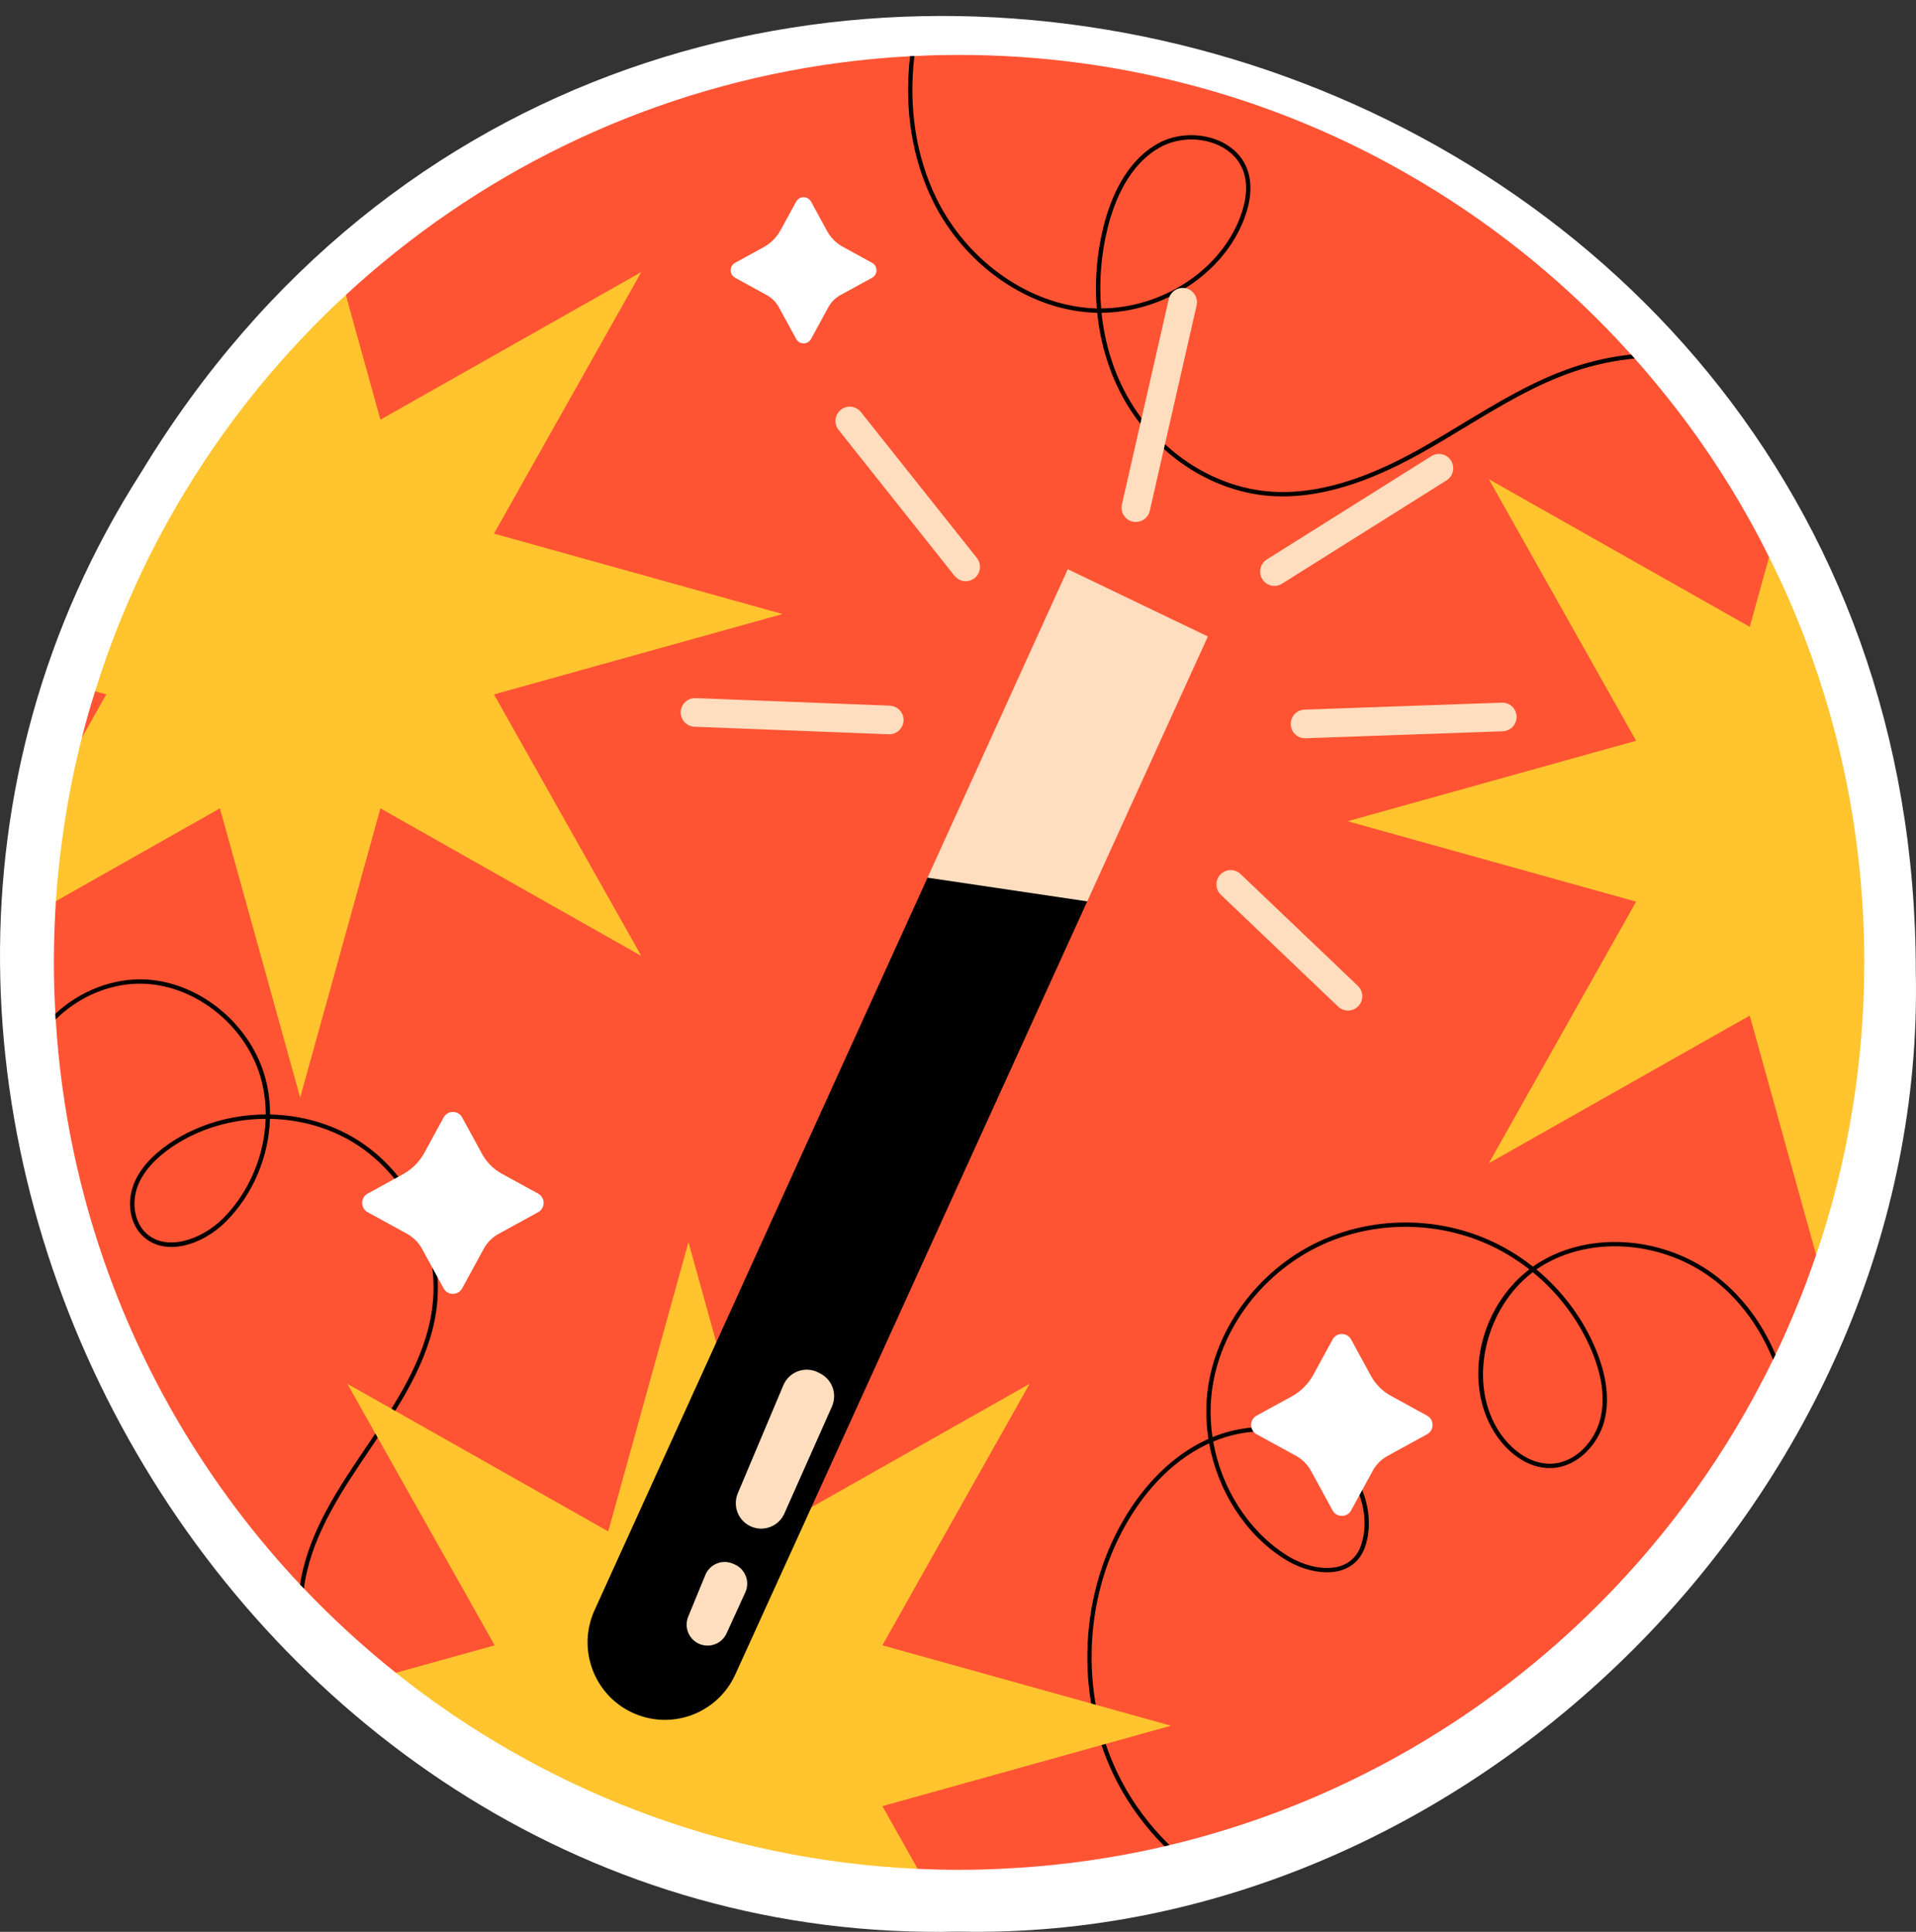 <svg width="120" height="121" viewBox="0 0 120 121" fill="none" xmlns="http://www.w3.org/2000/svg">
<rect x="0" y="0" width="120" height="121" fill="#333333" stroke="none"/>
<path d="M60.035 120.984C14.39 122.056 -15.818 68.172 8.803 29.648C39.966 -21.902 120.001 0.723 119.987 60.881C120.687 93.129 92.162 121.668 60.035 120.984Z" fill="white"/>
<path d="M113.745 78.595C113.354 79.761 112.919 80.916 112.446 82.049C112.055 82.997 111.642 83.928 111.202 84.843C111.153 84.952 111.099 85.061 111.044 85.165C110.686 85.906 110.305 86.641 109.914 87.36V87.365C106.937 92.862 103.079 97.808 98.536 102.019C92.212 107.88 84.556 112.319 76.069 114.814C75.134 115.092 74.195 115.343 73.244 115.566C73.141 115.593 73.037 115.62 72.934 115.642C72.353 115.778 71.766 115.903 71.174 116.023H71.168C68.446 116.562 65.648 116.911 62.8 117.042C61.893 117.091 60.986 117.113 60.068 117.113C59.198 117.113 58.334 117.091 57.476 117.053C57.476 117.053 47.973 110.772 42.561 108.746C36.948 106.637 24.793 104.775 24.793 104.775C22.756 103.146 20.832 101.386 19.034 99.496C18.958 99.415 18.876 99.333 18.795 99.246C13.633 93.75 9.547 87.224 6.884 80.001C5.005 74.919 3.836 69.499 3.489 63.85C3.478 63.73 3.472 63.616 3.467 63.496C3.407 62.428 3.374 61.355 3.374 60.277C3.374 58.986 3.418 57.706 3.499 56.442C3.499 56.442 9.491 50.531 9.66 49.289C9.953 47.083 5.129 46.201 5.129 46.201C5.379 45.221 5.651 44.251 5.955 43.298C5.955 43.298 14.332 37.831 15.495 35.39C16.316 33.674 19.952 33.379 20.941 31.766C23.696 27.229 21.658 18.475 21.658 18.475C29.77 10.974 40.078 5.821 51.505 4.084C53.309 3.811 55.139 3.621 56.998 3.523C57.09 3.517 57.177 3.512 57.27 3.512C58.199 3.463 59.128 3.441 60.068 3.441C62.6 3.441 65.088 3.605 67.533 3.931C69.669 4.209 71.76 4.612 73.814 5.13H73.82C79.237 6.475 84.339 8.61 89.017 11.405C93.924 14.33 98.352 17.98 102.155 22.207C102.232 22.289 102.308 22.37 102.384 22.457C103.09 23.253 103.775 24.07 104.438 24.903C104.834 25.399 105.225 25.905 105.606 26.417C107.573 29.07 109.317 31.903 110.8 34.893C110.8 34.893 110.24 47.051 110.892 48.756C113.321 55.086 111.3 50.581 111.3 57.772C111.3 60.92 115.011 64.409 114.516 67.416C114.011 70.531 113.745 78.595 113.745 78.595Z" fill="#FF5434"/>
<path d="M22.37 71.389C20.745 70.37 18.838 69.847 16.915 69.804C16.915 68.938 16.795 68.077 16.54 67.254C15.54 64.024 12.443 61.545 9.177 61.35C7.091 61.23 4.988 62.08 3.467 63.496C3.472 63.616 3.477 63.73 3.488 63.85C4.961 62.385 7.064 61.497 9.166 61.622C12.318 61.812 15.312 64.209 16.279 67.336C16.523 68.131 16.643 68.965 16.643 69.804C14.491 69.809 12.339 70.43 10.573 71.645C9.471 72.407 8.732 73.257 8.373 74.178C7.922 75.355 8.15 76.656 8.938 77.413C10.324 78.743 12.682 77.991 14.165 76.498C15.86 74.793 16.833 72.429 16.909 70.076C18.783 70.114 20.642 70.626 22.228 71.618C25.662 73.769 27.645 78.073 27.048 82.087C26.586 85.23 24.738 87.965 22.951 90.612C21.207 93.189 19.408 95.852 18.849 98.919C18.827 99.028 18.811 99.137 18.794 99.246C18.876 99.333 18.957 99.415 19.033 99.496C19.055 99.322 19.082 99.142 19.115 98.968C19.663 95.956 21.446 93.319 23.174 90.764C24.978 88.095 26.847 85.334 27.319 82.131C27.928 78.013 25.896 73.595 22.37 71.389ZM13.975 76.308C12.611 77.675 10.373 78.416 9.128 77.217C8.427 76.547 8.221 75.338 8.628 74.275C8.965 73.409 9.672 72.598 10.726 71.868C12.448 70.686 14.546 70.081 16.637 70.076C16.567 72.353 15.621 74.651 13.975 76.308Z" fill="black"/>
<path d="M107.599 80.017C104.345 77.441 99.623 77.054 96.368 79.097C96.243 79.173 96.124 79.249 96.01 79.336C95.108 78.623 94.108 78.023 93.043 77.577C89.946 76.269 86.382 76.231 83.257 77.479C79.302 79.058 76.33 82.697 75.678 86.755C75.504 87.872 75.509 89.016 75.683 90.122C75.613 90.154 75.547 90.187 75.477 90.22C73.456 91.184 71.679 92.927 70.331 95.258C67.489 100.172 67.348 106.599 69.978 111.633C70.75 113.109 71.755 114.46 72.934 115.642C73.037 115.62 73.141 115.593 73.244 115.565C72.032 114.378 71 113.011 70.217 111.507C67.631 106.551 67.767 100.226 70.565 95.394C71.483 93.798 73.102 91.652 75.596 90.465C75.64 90.443 75.683 90.421 75.727 90.4C76.264 93.347 77.954 96.059 80.416 97.628C81.981 98.63 84.187 98.93 85.181 97.508C85.388 97.219 85.534 96.854 85.632 96.391C86.121 94.076 84.795 91.418 82.557 90.198C80.655 89.168 78.161 89.108 75.939 90.013C75.781 88.95 75.776 87.867 75.95 86.799C76.58 82.833 79.487 79.276 83.355 77.729C86.414 76.509 89.908 76.547 92.94 77.827C93.956 78.257 94.912 78.824 95.782 79.505C92.69 81.875 91.625 86.434 93.543 89.631C94.255 90.813 95.597 92.039 97.238 91.946C98.879 91.848 100.112 90.394 100.476 89.01C100.819 87.708 100.639 86.2 99.949 84.527C99.14 82.577 97.846 80.85 96.227 79.51C96.32 79.45 96.417 79.385 96.51 79.325C99.672 77.342 104.264 77.724 107.437 80.229C109.018 81.482 110.251 83.192 111.045 85.165C111.099 85.061 111.153 84.952 111.202 84.843C110.392 82.92 109.159 81.248 107.599 80.017ZM82.426 90.438C84.567 91.603 85.828 94.136 85.366 96.337C85.279 96.756 85.143 97.094 84.958 97.355C84.062 98.635 82.024 98.33 80.562 97.399C78.15 95.857 76.493 93.183 75.982 90.29C78.15 89.386 80.584 89.435 82.426 90.438ZM99.699 84.636C100.368 86.249 100.542 87.698 100.21 88.94C99.873 90.231 98.737 91.582 97.222 91.674C95.706 91.761 94.445 90.601 93.777 89.49C91.951 86.451 93.027 81.94 95.999 79.68C97.607 80.992 98.895 82.703 99.699 84.636Z" fill="black"/>
<path d="M102.155 22.206C100.927 22.337 99.721 22.604 98.547 22.996C96.075 23.829 93.804 25.202 91.603 26.536C90.837 26.999 90.044 27.479 89.256 27.931C86.817 29.32 83.143 31.123 79.389 30.774C75.874 30.453 72.532 28.214 70.663 24.929C69.75 23.333 69.19 21.503 68.989 19.591C72.869 19.553 76.591 17.167 77.911 13.741C78.362 12.559 78.438 11.518 78.128 10.641C77.829 9.786 77.145 9.122 76.199 8.757C75.026 8.305 73.635 8.386 72.559 8.969C70.489 10.102 69.538 12.461 69.098 14.247C68.685 15.936 68.554 17.652 68.69 19.319C68.462 19.313 68.234 19.302 68.005 19.275C64.202 18.905 60.54 16.241 58.682 12.493C57.367 9.84 56.889 6.724 57.269 3.511C57.177 3.511 57.09 3.516 56.997 3.521C56.617 6.773 57.111 9.922 58.437 12.613C60.339 16.448 64.083 19.171 67.984 19.547C68.228 19.574 68.473 19.585 68.717 19.591C68.918 21.552 69.494 23.426 70.429 25.065C72.341 28.421 75.765 30.714 79.362 31.046C79.693 31.079 80.019 31.09 80.345 31.09C83.823 31.09 87.132 29.45 89.386 28.165C90.18 27.713 90.973 27.233 91.745 26.765C93.929 25.447 96.189 24.074 98.634 23.252C99.851 22.843 101.112 22.576 102.383 22.456C102.307 22.369 102.231 22.287 102.155 22.206ZM69.364 14.313C69.788 12.581 70.706 10.293 72.689 9.209C73.265 8.898 73.934 8.735 74.613 8.735C75.118 8.735 75.629 8.828 76.102 9.007C76.971 9.345 77.601 9.955 77.873 10.729C78.161 11.546 78.085 12.526 77.656 13.643C76.374 16.977 72.744 19.297 68.968 19.319C68.826 17.679 68.957 15.98 69.364 14.313Z" fill="black"/>
<path d="M30.938 43.494L40.164 59.873L23.826 50.63L18.8 68.747L13.774 50.63L3.499 56.442C3.586 55.178 3.711 53.925 3.88 52.683C4.173 50.477 4.592 48.314 5.129 46.201L6.656 43.494L5.955 43.297C6.77 40.683 7.77 38.144 8.933 35.704C9.753 33.988 10.661 32.316 11.649 30.703C14.404 26.166 17.784 22.053 21.658 18.474L23.826 26.286L40.164 17.042L30.938 33.422L49.01 38.46L30.938 43.494Z" fill="#FFC42E"/>
<path d="M116.761 60.276C116.761 63.425 116.505 66.513 116.011 69.52C115.505 72.636 114.745 75.67 113.745 78.596L109.588 63.61L93.25 72.854L102.47 56.474L84.399 51.436L102.47 46.397L93.25 30.017L109.588 39.261L110.8 34.892C111.61 36.51 112.349 38.177 113.001 39.882C115.429 46.212 116.761 53.086 116.761 60.276Z" fill="#FFC42E"/>
<path d="M55.264 113.125L57.475 117.053C45.147 116.497 33.845 111.992 24.793 104.775L30.982 103.053L21.756 86.674L38.094 95.917L43.12 77.8L48.146 95.917L64.485 86.674L55.264 103.053L73.336 108.087L55.264 113.125Z" fill="#FFC42E"/>
<path d="M70.127 45.037L68.094 56.456L46.05 104.882C44.977 107.239 42.246 108.336 39.846 107.374C37.279 106.345 36.091 103.374 37.237 100.853L58.092 54.972L66.463 41.647L70.127 45.037Z" fill="black"/>
<path d="M75.65 39.864L68.094 56.456L58.092 54.972L66.875 35.653L75.65 39.864Z" fill="#FFDEBF"/>
<path d="M49.062 86.762L46.209 93.531C45.868 94.341 46.245 95.274 47.052 95.617C47.85 95.957 48.772 95.593 49.125 94.799L52.104 88.096C52.447 87.324 52.13 86.418 51.38 86.031L51.253 85.966C50.431 85.541 49.422 85.908 49.062 86.762Z" fill="#FFDEBF"/>
<path d="M45.913 97.942L46.012 97.986C46.683 98.28 46.983 99.069 46.678 99.736L45.505 102.304C45.183 103.011 44.323 103.283 43.654 102.891C43.089 102.561 42.854 101.863 43.103 101.257L44.176 98.645C44.456 97.964 45.24 97.647 45.913 97.942Z" fill="#FFDEBF"/>
<path d="M55.696 45.991C55.685 45.991 55.673 45.991 55.661 45.991L43.493 45.518C43 45.498 42.615 45.082 42.634 44.587C42.653 44.093 43.073 43.71 43.562 43.726L55.73 44.199C56.224 44.218 56.609 44.635 56.589 45.129C56.571 45.612 56.174 45.991 55.696 45.991Z" fill="#FFDEBF"/>
<path d="M60.484 36.404C60.221 36.404 59.961 36.288 59.784 36.066L52.521 26.926C52.214 26.539 52.277 25.975 52.663 25.666C53.05 25.358 53.612 25.422 53.92 25.809L61.183 34.949C61.49 35.336 61.427 35.9 61.041 36.208C60.876 36.34 60.679 36.404 60.484 36.404Z" fill="#FFDEBF"/>
<path d="M71.139 32.694C71.073 32.694 71.006 32.687 70.939 32.672C70.457 32.561 70.156 32.081 70.266 31.598L73.201 18.731C73.311 18.248 73.792 17.946 74.272 18.057C74.753 18.168 75.054 18.648 74.944 19.131L72.01 31.998C71.915 32.413 71.546 32.694 71.139 32.694Z" fill="#FFDEBF"/>
<path d="M79.819 36.697C79.521 36.697 79.23 36.548 79.061 36.276C78.798 35.856 78.925 35.303 79.344 35.04L89.648 28.569C90.066 28.306 90.618 28.433 90.88 28.853C91.142 29.272 91.016 29.826 90.597 30.088L80.293 36.56C80.145 36.653 79.981 36.697 79.819 36.697Z" fill="#FFDEBF"/>
<path d="M81.734 46.239C81.254 46.239 80.858 45.858 80.84 45.374C80.823 44.88 81.209 44.465 81.703 44.447L94.058 44.011C94.556 43.988 94.966 44.38 94.984 44.875C95.001 45.37 94.615 45.785 94.121 45.803L81.766 46.239C81.755 46.239 81.744 46.239 81.734 46.239Z" fill="#FFDEBF"/>
<path d="M84.426 63.295C84.205 63.295 83.983 63.213 83.81 63.048L76.464 56.043C76.106 55.702 76.092 55.135 76.433 54.776C76.773 54.417 77.339 54.403 77.697 54.744L85.043 61.749C85.4 62.09 85.415 62.658 85.074 63.016C84.898 63.202 84.663 63.295 84.426 63.295Z" fill="#FFDEBF"/>
<path d="M87.098 87.418L89.38 88.668C89.838 88.92 89.838 89.58 89.38 89.831L86.901 91.191C86.511 91.404 86.19 91.726 85.977 92.117L84.621 94.602C84.37 95.062 83.712 95.062 83.461 94.602L82.113 92.132C81.894 91.731 81.566 91.401 81.165 91.182L78.702 89.831C78.243 89.58 78.243 88.92 78.702 88.668L80.911 87.457C81.477 87.147 81.943 86.68 82.252 86.112L83.461 83.898C83.712 83.438 84.37 83.438 84.621 83.898L85.868 86.184C86.153 86.705 86.579 87.133 87.098 87.418Z" fill="white"/>
<path d="M52.786 15.458L54.619 16.462C54.987 16.665 54.987 17.195 54.619 17.397L52.628 18.489C52.314 18.661 52.056 18.919 51.885 19.233L50.796 21.23C50.594 21.599 50.066 21.599 49.864 21.23L48.782 19.245C48.606 18.923 48.342 18.658 48.02 18.482L46.041 17.397C45.673 17.195 45.673 16.665 46.041 16.462L47.816 15.489C48.27 15.24 48.645 14.865 48.893 14.409L49.864 12.63C50.065 12.261 50.594 12.261 50.796 12.63L51.798 14.467C52.026 14.885 52.369 15.229 52.786 15.458Z" fill="white"/>
<path d="M31.423 73.51L33.704 74.76C34.162 75.012 34.162 75.672 33.704 75.924L31.225 77.283C30.835 77.496 30.514 77.818 30.301 78.209L28.945 80.694C28.694 81.154 28.036 81.154 27.785 80.694L26.437 78.225C26.218 77.823 25.89 77.494 25.49 77.274L23.026 75.924C22.568 75.672 22.568 75.012 23.026 74.76L25.235 73.549C25.801 73.239 26.267 72.772 26.577 72.204L27.785 69.99C28.036 69.53 28.694 69.53 28.945 69.99L30.193 72.277C30.477 72.797 30.903 73.225 31.423 73.51Z" fill="white"/>
</svg>
